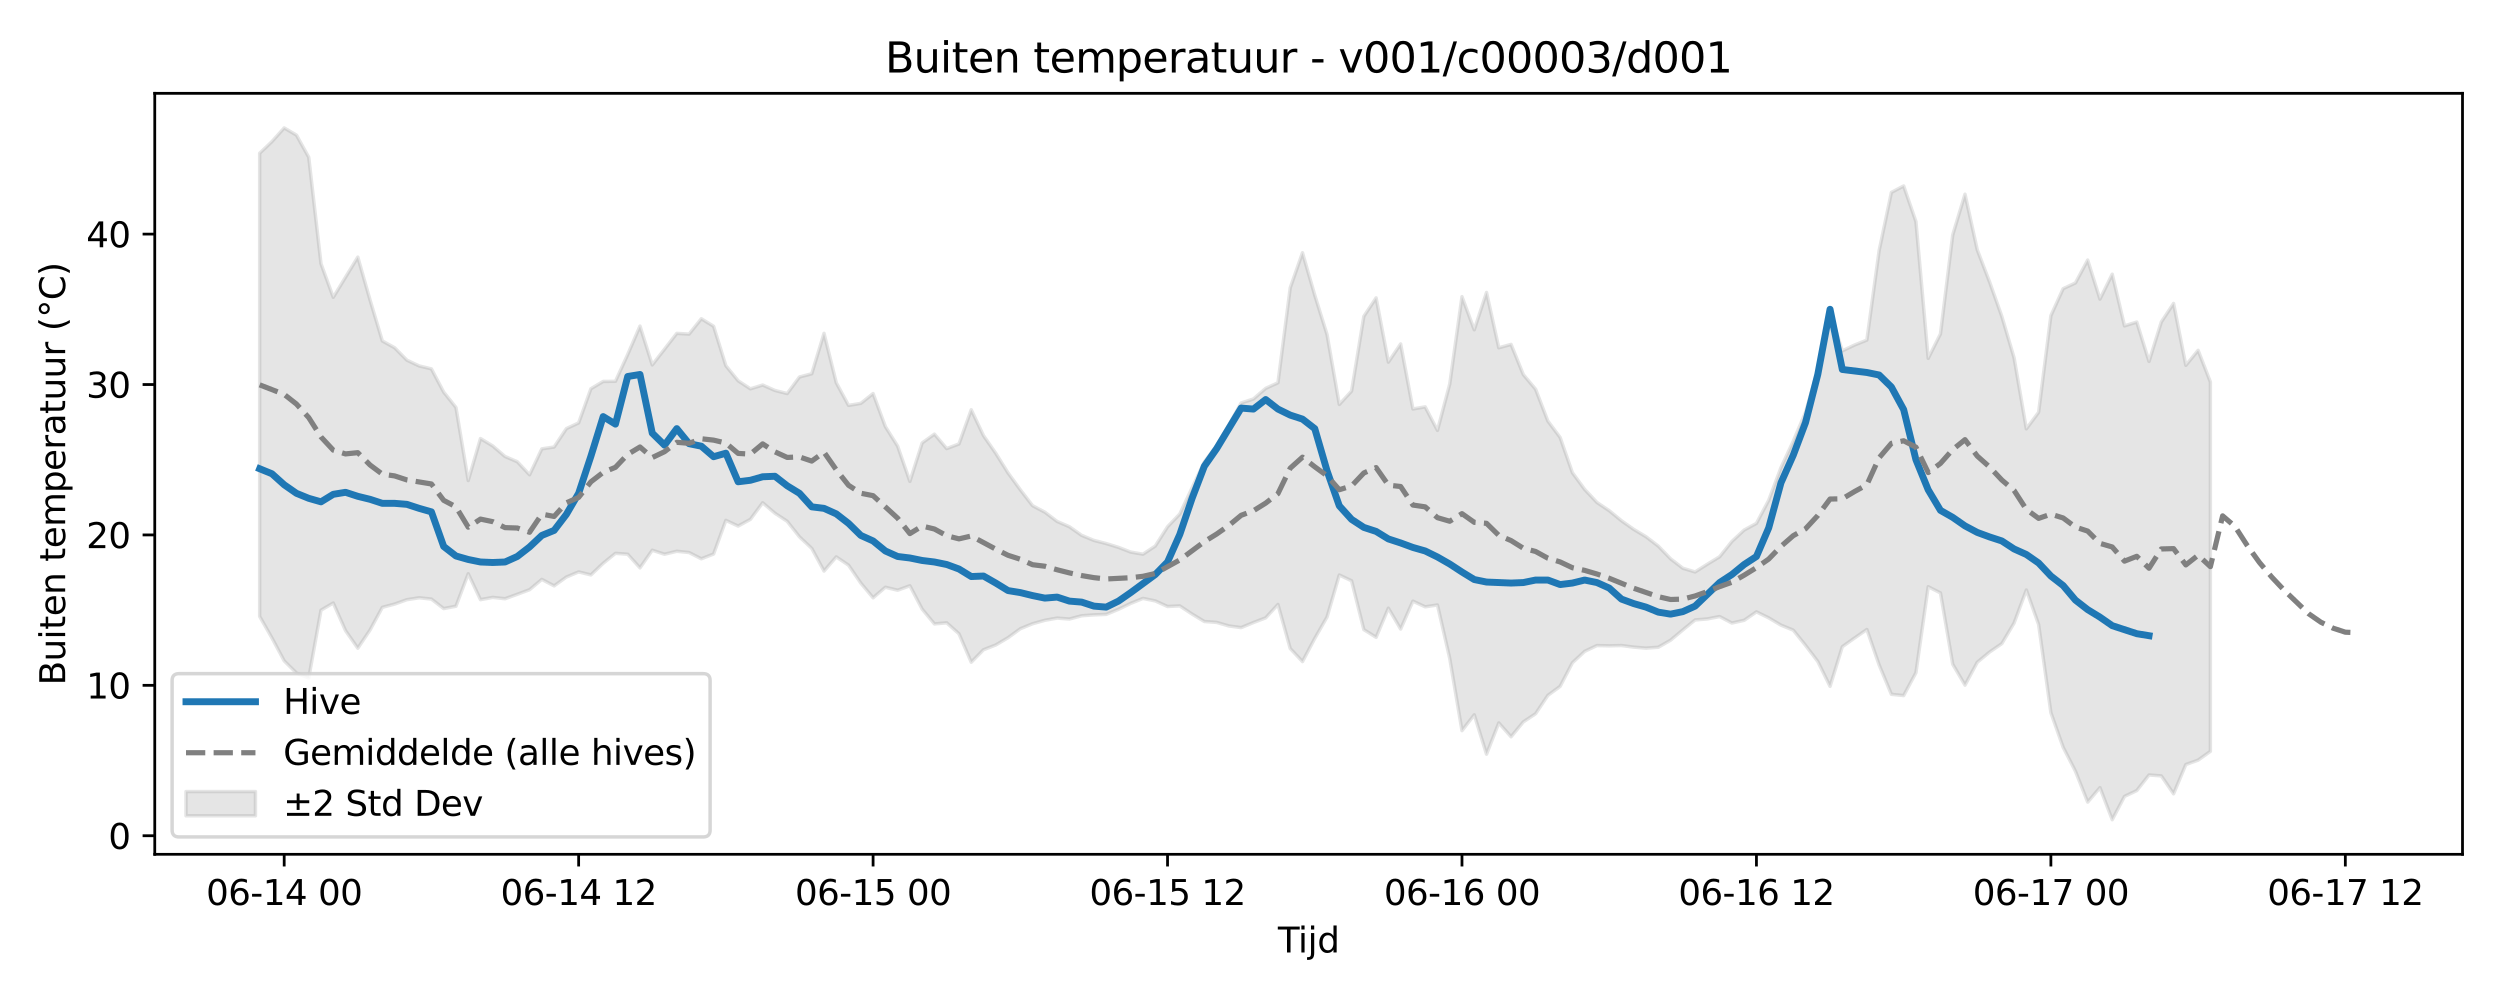 <?xml version="1.0" encoding="utf-8" standalone="no"?>
<!DOCTYPE svg PUBLIC "-//W3C//DTD SVG 1.1//EN"
  "http://www.w3.org/Graphics/SVG/1.1/DTD/svg11.dtd">
<svg xmlns:xlink="http://www.w3.org/1999/xlink" width="720pt" height="288pt" viewBox="0 0 720 288" xmlns="http://www.w3.org/2000/svg" version="1.1">
 <defs>
  <style type="text/css">*{stroke-linejoin: round; stroke-linecap: butt}</style>
 </defs>
 <g id="figure_1">
  <g id="patch_1">
   <path d="M 0 288 
L 720 288 
L 720 0 
L 0 0 
z
" style="fill: #ffffff"/>
  </g>
  <g id="axes_1">
   <g id="patch_2">
    <path d="M 44.57 246.04 
L 709.2 246.04 
L 709.2 26.88 
L 44.57 26.88 
z
" style="fill: #ffffff"/>
   </g>
   <g id="FillBetweenPolyCollection_1">
    <defs>
     <path id="ma5aea3f79c" d="M 74.78 -243.855 
L 74.78 -110.479 
L 78.314 -104.284 
L 81.847 -97.668 
L 85.381 -94.171 
L 88.914 -92.753 
L 92.447 -112.262 
L 95.981 -114.332 
L 99.514 -106.373 
L 103.048 -101.318 
L 106.581 -106.575 
L 110.114 -113.084 
L 113.648 -114.024 
L 117.181 -115.289 
L 120.714 -115.843 
L 124.248 -115.467 
L 127.781 -112.731 
L 131.315 -113.401 
L 134.848 -122.764 
L 138.381 -115.294 
L 141.915 -115.949 
L 145.448 -115.563 
L 148.982 -116.841 
L 152.515 -118.166 
L 156.048 -121.136 
L 159.582 -119.266 
L 163.115 -121.809 
L 166.649 -123.293 
L 170.182 -122.424 
L 173.715 -125.772 
L 177.249 -128.641 
L 180.782 -128.38 
L 184.315 -124.453 
L 187.849 -129.537 
L 191.382 -128.378 
L 194.916 -129.234 
L 198.449 -128.87 
L 201.982 -127.069 
L 205.516 -128.446 
L 209.049 -138.137 
L 212.583 -136.494 
L 216.116 -138.424 
L 219.649 -143.205 
L 223.183 -140.19 
L 226.716 -137.861 
L 230.249 -133.381 
L 233.783 -130.063 
L 237.316 -123.535 
L 240.85 -127.615 
L 244.383 -125.227 
L 247.916 -120.064 
L 251.45 -115.834 
L 254.983 -118.869 
L 258.517 -118.017 
L 262.05 -119.298 
L 265.583 -112.565 
L 269.117 -108.314 
L 272.65 -108.625 
L 276.183 -105.475 
L 279.717 -97.278 
L 283.25 -100.872 
L 286.784 -102.245 
L 290.317 -104.338 
L 293.85 -106.925 
L 297.384 -108.363 
L 300.917 -109.353 
L 304.451 -109.988 
L 307.984 -109.716 
L 311.517 -110.658 
L 315.051 -110.915 
L 318.584 -111.055 
L 322.118 -112.519 
L 325.651 -114.23 
L 329.184 -115.66 
L 332.718 -114.933 
L 336.251 -113.325 
L 339.784 -113.499 
L 343.318 -111.147 
L 346.851 -109.004 
L 350.385 -108.751 
L 353.918 -107.723 
L 357.451 -107.244 
L 360.985 -108.712 
L 364.518 -110.053 
L 368.052 -113.916 
L 371.585 -101.227 
L 375.118 -97.461 
L 378.652 -104.136 
L 382.185 -110.288 
L 385.718 -122.402 
L 389.252 -120.735 
L 392.785 -106.669 
L 396.319 -104.45 
L 399.852 -112.848 
L 403.385 -106.832 
L 406.919 -114.872 
L 410.452 -113.23 
L 413.986 -113.77 
L 417.519 -98.399 
L 421.052 -77.578 
L 424.586 -82.127 
L 428.119 -70.795 
L 431.652 -79.799 
L 435.186 -75.808 
L 438.719 -80.097 
L 442.253 -82.445 
L 445.786 -87.738 
L 449.319 -90.325 
L 452.853 -97.126 
L 456.386 -100.41 
L 459.92 -102.082 
L 463.453 -101.996 
L 466.986 -102.088 
L 470.52 -101.626 
L 474.053 -101.332 
L 477.587 -101.591 
L 481.12 -103.614 
L 484.653 -106.571 
L 488.187 -109.459 
L 491.72 -109.741 
L 495.253 -110.433 
L 498.787 -108.566 
L 502.32 -109.348 
L 505.854 -111.782 
L 509.387 -110.054 
L 512.92 -107.957 
L 516.454 -106.522 
L 519.987 -102.141 
L 523.521 -97.503 
L 527.054 -90.328 
L 530.587 -101.747 
L 534.121 -104.247 
L 537.654 -106.709 
L 541.187 -96.515 
L 544.721 -88.039 
L 548.254 -87.67 
L 551.788 -94.253 
L 555.321 -119.032 
L 558.854 -117.237 
L 562.388 -96.701 
L 565.921 -90.679 
L 569.455 -97.267 
L 572.988 -100.203 
L 576.521 -102.63 
L 580.055 -108.555 
L 583.588 -118.081 
L 587.121 -108.152 
L 590.655 -82.758 
L 594.188 -72.786 
L 597.722 -65.9 
L 601.255 -56.998 
L 604.788 -61.162 
L 608.322 -51.922 
L 611.855 -58.633 
L 615.389 -60.313 
L 618.922 -64.809 
L 622.455 -64.539 
L 625.989 -59.381 
L 629.522 -67.821 
L 633.056 -69.079 
L 636.589 -71.614 
L 636.589 -178.004 
L 636.589 -178.004 
L 633.056 -187.109 
L 629.522 -182.783 
L 625.989 -200.609 
L 622.455 -195.259 
L 618.922 -183.894 
L 615.389 -195.249 
L 611.855 -194.151 
L 608.322 -209.031 
L 604.788 -201.853 
L 601.255 -213.1 
L 597.722 -206.508 
L 594.188 -204.869 
L 590.655 -197.086 
L 587.121 -169.262 
L 583.588 -164.49 
L 580.055 -184.949 
L 576.521 -196.897 
L 572.988 -206.832 
L 569.455 -216.039 
L 565.921 -232.074 
L 562.388 -220.358 
L 558.854 -191.84 
L 555.321 -184.785 
L 551.788 -224.189 
L 548.254 -234.444 
L 544.721 -232.589 
L 541.187 -215.801 
L 537.654 -190.053 
L 534.121 -188.638 
L 530.587 -186.95 
L 527.054 -198.225 
L 523.521 -181.56 
L 519.987 -169.27 
L 516.454 -160.928 
L 512.92 -153.326 
L 509.387 -143.927 
L 505.854 -137.269 
L 502.32 -135.351 
L 498.787 -132.069 
L 495.253 -127.665 
L 491.72 -125.509 
L 488.187 -123.275 
L 484.653 -124.348 
L 481.12 -127.078 
L 477.587 -130.731 
L 474.053 -133.424 
L 470.52 -135.543 
L 466.986 -138.031 
L 463.453 -140.928 
L 459.92 -143.297 
L 456.386 -147.052 
L 452.853 -151.862 
L 449.319 -162.006 
L 445.786 -166.738 
L 442.253 -175.909 
L 438.719 -180.113 
L 435.186 -188.816 
L 431.652 -187.838 
L 428.119 -203.772 
L 424.586 -193.018 
L 421.052 -202.558 
L 417.519 -177.365 
L 413.986 -164.056 
L 410.452 -170.826 
L 406.919 -170.215 
L 403.385 -188.941 
L 399.852 -183.708 
L 396.319 -202.214 
L 392.785 -196.901 
L 389.252 -175.367 
L 385.718 -171.514 
L 382.185 -191.673 
L 378.652 -202.981 
L 375.118 -215.205 
L 371.585 -205.107 
L 368.052 -177.772 
L 364.518 -176.148 
L 360.985 -173.095 
L 357.451 -171.943 
L 353.918 -165.627 
L 350.385 -159.628 
L 346.851 -155.001 
L 343.318 -147.516 
L 339.784 -139.987 
L 336.251 -136.282 
L 332.718 -130.735 
L 329.184 -128.399 
L 325.651 -129.003 
L 322.118 -130.364 
L 318.584 -131.457 
L 315.051 -132.36 
L 311.517 -133.813 
L 307.984 -136.302 
L 304.451 -137.825 
L 300.917 -140.502 
L 297.384 -142.358 
L 293.85 -146.953 
L 290.317 -151.808 
L 286.784 -157.45 
L 283.25 -162.535 
L 279.717 -169.987 
L 276.183 -160.14 
L 272.65 -158.805 
L 269.117 -162.974 
L 265.583 -160.435 
L 262.05 -149.356 
L 258.517 -159.52 
L 254.983 -165.146 
L 251.45 -174.658 
L 247.916 -171.83 
L 244.383 -171.246 
L 240.85 -177.769 
L 237.316 -191.998 
L 233.783 -180.355 
L 230.249 -179.429 
L 226.716 -174.661 
L 223.183 -175.549 
L 219.649 -177.114 
L 216.116 -176.016 
L 212.583 -178.338 
L 209.049 -182.677 
L 205.516 -194.039 
L 201.982 -196.2 
L 198.449 -191.779 
L 194.916 -191.993 
L 191.382 -187.445 
L 187.849 -182.903 
L 184.315 -194.089 
L 180.782 -185.916 
L 177.249 -178.188 
L 173.715 -178.148 
L 170.182 -176.047 
L 166.649 -166.208 
L 163.115 -164.557 
L 159.582 -159.261 
L 156.048 -158.732 
L 152.515 -151.258 
L 148.982 -155.024 
L 145.448 -156.529 
L 141.915 -159.567 
L 138.381 -161.707 
L 134.848 -149.596 
L 131.315 -170.654 
L 127.781 -175.079 
L 124.248 -181.769 
L 120.714 -182.611 
L 117.181 -184.279 
L 113.648 -187.854 
L 110.114 -189.805 
L 106.581 -201.574 
L 103.048 -213.951 
L 99.514 -208.17 
L 95.981 -202.381 
L 92.447 -212.056 
L 88.914 -242.707 
L 85.381 -249.086 
L 81.847 -251.158 
L 78.314 -247.224 
L 74.78 -243.855 
z
" style="stroke: #808080; stroke-opacity: 0.2"/>
    </defs>
    <g clip-path="url(#p4e794144b4)">
     <use xlink:href="#ma5aea3f79c" x="0" y="288" style="fill: #808080; fill-opacity: 0.2; stroke: #808080; stroke-opacity: 0.2"/>
    </g>
   </g>
   <g id="matplotlib.axis_1">
    <g id="xtick_1">
     <g id="line2d_1">
      <defs>
       <path id="me095a6f176" d="M 0 0 
L 0 3.5 
" style="stroke: #000000; stroke-width: 0.8"/>
      </defs>
      <g>
       <use xlink:href="#me095a6f176" x="81.847" y="246.04" style="stroke: #000000; stroke-width: 0.8"/>
      </g>
     </g>
     <g id="text_1">
      <!-- 06-14 00 -->
      <g transform="translate(59.367 260.638) scale(0.1 -0.1)">
       <defs>
        <path id="DejaVuSans-30" d="M 2034 4250 
Q 1547 4250 1301 3770 
Q 1056 3291 1056 2328 
Q 1056 1369 1301 889 
Q 1547 409 2034 409 
Q 2525 409 2770 889 
Q 3016 1369 3016 2328 
Q 3016 3291 2770 3770 
Q 2525 4250 2034 4250 
z
M 2034 4750 
Q 2819 4750 3233 4129 
Q 3647 3509 3647 2328 
Q 3647 1150 3233 529 
Q 2819 -91 2034 -91 
Q 1250 -91 836 529 
Q 422 1150 422 2328 
Q 422 3509 836 4129 
Q 1250 4750 2034 4750 
z
" transform="scale(0.016)"/>
        <path id="DejaVuSans-36" d="M 2113 2584 
Q 1688 2584 1439 2293 
Q 1191 2003 1191 1497 
Q 1191 994 1439 701 
Q 1688 409 2113 409 
Q 2538 409 2786 701 
Q 3034 994 3034 1497 
Q 3034 2003 2786 2293 
Q 2538 2584 2113 2584 
z
M 3366 4563 
L 3366 3988 
Q 3128 4100 2886 4159 
Q 2644 4219 2406 4219 
Q 1781 4219 1451 3797 
Q 1122 3375 1075 2522 
Q 1259 2794 1537 2939 
Q 1816 3084 2150 3084 
Q 2853 3084 3261 2657 
Q 3669 2231 3669 1497 
Q 3669 778 3244 343 
Q 2819 -91 2113 -91 
Q 1303 -91 875 529 
Q 447 1150 447 2328 
Q 447 3434 972 4092 
Q 1497 4750 2381 4750 
Q 2619 4750 2861 4703 
Q 3103 4656 3366 4563 
z
" transform="scale(0.016)"/>
        <path id="DejaVuSans-2d" d="M 313 2009 
L 1997 2009 
L 1997 1497 
L 313 1497 
L 313 2009 
z
" transform="scale(0.016)"/>
        <path id="DejaVuSans-31" d="M 794 531 
L 1825 531 
L 1825 4091 
L 703 3866 
L 703 4441 
L 1819 4666 
L 2450 4666 
L 2450 531 
L 3481 531 
L 3481 0 
L 794 0 
L 794 531 
z
" transform="scale(0.016)"/>
        <path id="DejaVuSans-34" d="M 2419 4116 
L 825 1625 
L 2419 1625 
L 2419 4116 
z
M 2253 4666 
L 3047 4666 
L 3047 1625 
L 3713 1625 
L 3713 1100 
L 3047 1100 
L 3047 0 
L 2419 0 
L 2419 1100 
L 313 1100 
L 313 1709 
L 2253 4666 
z
" transform="scale(0.016)"/>
        <path id="DejaVuSans-20" transform="scale(0.016)"/>
       </defs>
       <use xlink:href="#DejaVuSans-30"/>
       <use xlink:href="#DejaVuSans-36" transform="translate(63.623 0)"/>
       <use xlink:href="#DejaVuSans-2d" transform="translate(127.246 0)"/>
       <use xlink:href="#DejaVuSans-31" transform="translate(163.33 0)"/>
       <use xlink:href="#DejaVuSans-34" transform="translate(226.953 0)"/>
       <use xlink:href="#DejaVuSans-20" transform="translate(290.576 0)"/>
       <use xlink:href="#DejaVuSans-30" transform="translate(322.363 0)"/>
       <use xlink:href="#DejaVuSans-30" transform="translate(385.986 0)"/>
      </g>
     </g>
    </g>
    <g id="xtick_2">
     <g id="line2d_2">
      <g>
       <use xlink:href="#me095a6f176" x="166.649" y="246.04" style="stroke: #000000; stroke-width: 0.8"/>
      </g>
     </g>
     <g id="text_2">
      <!-- 06-14 12 -->
      <g transform="translate(144.168 260.638) scale(0.1 -0.1)">
       <defs>
        <path id="DejaVuSans-32" d="M 1228 531 
L 3431 531 
L 3431 0 
L 469 0 
L 469 531 
Q 828 903 1448 1529 
Q 2069 2156 2228 2338 
Q 2531 2678 2651 2914 
Q 2772 3150 2772 3378 
Q 2772 3750 2511 3984 
Q 2250 4219 1831 4219 
Q 1534 4219 1204 4116 
Q 875 4013 500 3803 
L 500 4441 
Q 881 4594 1212 4672 
Q 1544 4750 1819 4750 
Q 2544 4750 2975 4387 
Q 3406 4025 3406 3419 
Q 3406 3131 3298 2873 
Q 3191 2616 2906 2266 
Q 2828 2175 2409 1742 
Q 1991 1309 1228 531 
z
" transform="scale(0.016)"/>
       </defs>
       <use xlink:href="#DejaVuSans-30"/>
       <use xlink:href="#DejaVuSans-36" transform="translate(63.623 0)"/>
       <use xlink:href="#DejaVuSans-2d" transform="translate(127.246 0)"/>
       <use xlink:href="#DejaVuSans-31" transform="translate(163.33 0)"/>
       <use xlink:href="#DejaVuSans-34" transform="translate(226.953 0)"/>
       <use xlink:href="#DejaVuSans-20" transform="translate(290.576 0)"/>
       <use xlink:href="#DejaVuSans-31" transform="translate(322.363 0)"/>
       <use xlink:href="#DejaVuSans-32" transform="translate(385.986 0)"/>
      </g>
     </g>
    </g>
    <g id="xtick_3">
     <g id="line2d_3">
      <g>
       <use xlink:href="#me095a6f176" x="251.45" y="246.04" style="stroke: #000000; stroke-width: 0.8"/>
      </g>
     </g>
     <g id="text_3">
      <!-- 06-15 00 -->
      <g transform="translate(228.969 260.638) scale(0.1 -0.1)">
       <defs>
        <path id="DejaVuSans-35" d="M 691 4666 
L 3169 4666 
L 3169 4134 
L 1269 4134 
L 1269 2991 
Q 1406 3038 1543 3061 
Q 1681 3084 1819 3084 
Q 2600 3084 3056 2656 
Q 3513 2228 3513 1497 
Q 3513 744 3044 326 
Q 2575 -91 1722 -91 
Q 1428 -91 1123 -41 
Q 819 9 494 109 
L 494 744 
Q 775 591 1075 516 
Q 1375 441 1709 441 
Q 2250 441 2565 725 
Q 2881 1009 2881 1497 
Q 2881 1984 2565 2268 
Q 2250 2553 1709 2553 
Q 1456 2553 1204 2497 
Q 953 2441 691 2322 
L 691 4666 
z
" transform="scale(0.016)"/>
       </defs>
       <use xlink:href="#DejaVuSans-30"/>
       <use xlink:href="#DejaVuSans-36" transform="translate(63.623 0)"/>
       <use xlink:href="#DejaVuSans-2d" transform="translate(127.246 0)"/>
       <use xlink:href="#DejaVuSans-31" transform="translate(163.33 0)"/>
       <use xlink:href="#DejaVuSans-35" transform="translate(226.953 0)"/>
       <use xlink:href="#DejaVuSans-20" transform="translate(290.576 0)"/>
       <use xlink:href="#DejaVuSans-30" transform="translate(322.363 0)"/>
       <use xlink:href="#DejaVuSans-30" transform="translate(385.986 0)"/>
      </g>
     </g>
    </g>
    <g id="xtick_4">
     <g id="line2d_4">
      <g>
       <use xlink:href="#me095a6f176" x="336.251" y="246.04" style="stroke: #000000; stroke-width: 0.8"/>
      </g>
     </g>
     <g id="text_4">
      <!-- 06-15 12 -->
      <g transform="translate(313.771 260.638) scale(0.1 -0.1)">
       <use xlink:href="#DejaVuSans-30"/>
       <use xlink:href="#DejaVuSans-36" transform="translate(63.623 0)"/>
       <use xlink:href="#DejaVuSans-2d" transform="translate(127.246 0)"/>
       <use xlink:href="#DejaVuSans-31" transform="translate(163.33 0)"/>
       <use xlink:href="#DejaVuSans-35" transform="translate(226.953 0)"/>
       <use xlink:href="#DejaVuSans-20" transform="translate(290.576 0)"/>
       <use xlink:href="#DejaVuSans-31" transform="translate(322.363 0)"/>
       <use xlink:href="#DejaVuSans-32" transform="translate(385.986 0)"/>
      </g>
     </g>
    </g>
    <g id="xtick_5">
     <g id="line2d_5">
      <g>
       <use xlink:href="#me095a6f176" x="421.052" y="246.04" style="stroke: #000000; stroke-width: 0.8"/>
      </g>
     </g>
     <g id="text_5">
      <!-- 06-16 00 -->
      <g transform="translate(398.572 260.638) scale(0.1 -0.1)">
       <use xlink:href="#DejaVuSans-30"/>
       <use xlink:href="#DejaVuSans-36" transform="translate(63.623 0)"/>
       <use xlink:href="#DejaVuSans-2d" transform="translate(127.246 0)"/>
       <use xlink:href="#DejaVuSans-31" transform="translate(163.33 0)"/>
       <use xlink:href="#DejaVuSans-36" transform="translate(226.953 0)"/>
       <use xlink:href="#DejaVuSans-20" transform="translate(290.576 0)"/>
       <use xlink:href="#DejaVuSans-30" transform="translate(322.363 0)"/>
       <use xlink:href="#DejaVuSans-30" transform="translate(385.986 0)"/>
      </g>
     </g>
    </g>
    <g id="xtick_6">
     <g id="line2d_6">
      <g>
       <use xlink:href="#me095a6f176" x="505.854" y="246.04" style="stroke: #000000; stroke-width: 0.8"/>
      </g>
     </g>
     <g id="text_6">
      <!-- 06-16 12 -->
      <g transform="translate(483.373 260.638) scale(0.1 -0.1)">
       <use xlink:href="#DejaVuSans-30"/>
       <use xlink:href="#DejaVuSans-36" transform="translate(63.623 0)"/>
       <use xlink:href="#DejaVuSans-2d" transform="translate(127.246 0)"/>
       <use xlink:href="#DejaVuSans-31" transform="translate(163.33 0)"/>
       <use xlink:href="#DejaVuSans-36" transform="translate(226.953 0)"/>
       <use xlink:href="#DejaVuSans-20" transform="translate(290.576 0)"/>
       <use xlink:href="#DejaVuSans-31" transform="translate(322.363 0)"/>
       <use xlink:href="#DejaVuSans-32" transform="translate(385.986 0)"/>
      </g>
     </g>
    </g>
    <g id="xtick_7">
     <g id="line2d_7">
      <g>
       <use xlink:href="#me095a6f176" x="590.655" y="246.04" style="stroke: #000000; stroke-width: 0.8"/>
      </g>
     </g>
     <g id="text_7">
      <!-- 06-17 00 -->
      <g transform="translate(568.174 260.638) scale(0.1 -0.1)">
       <defs>
        <path id="DejaVuSans-37" d="M 525 4666 
L 3525 4666 
L 3525 4397 
L 1831 0 
L 1172 0 
L 2766 4134 
L 525 4134 
L 525 4666 
z
" transform="scale(0.016)"/>
       </defs>
       <use xlink:href="#DejaVuSans-30"/>
       <use xlink:href="#DejaVuSans-36" transform="translate(63.623 0)"/>
       <use xlink:href="#DejaVuSans-2d" transform="translate(127.246 0)"/>
       <use xlink:href="#DejaVuSans-31" transform="translate(163.33 0)"/>
       <use xlink:href="#DejaVuSans-37" transform="translate(226.953 0)"/>
       <use xlink:href="#DejaVuSans-20" transform="translate(290.576 0)"/>
       <use xlink:href="#DejaVuSans-30" transform="translate(322.363 0)"/>
       <use xlink:href="#DejaVuSans-30" transform="translate(385.986 0)"/>
      </g>
     </g>
    </g>
    <g id="xtick_8">
     <g id="line2d_8">
      <g>
       <use xlink:href="#me095a6f176" x="675.456" y="246.04" style="stroke: #000000; stroke-width: 0.8"/>
      </g>
     </g>
     <g id="text_8">
      <!-- 06-17 12 -->
      <g transform="translate(652.976 260.638) scale(0.1 -0.1)">
       <use xlink:href="#DejaVuSans-30"/>
       <use xlink:href="#DejaVuSans-36" transform="translate(63.623 0)"/>
       <use xlink:href="#DejaVuSans-2d" transform="translate(127.246 0)"/>
       <use xlink:href="#DejaVuSans-31" transform="translate(163.33 0)"/>
       <use xlink:href="#DejaVuSans-37" transform="translate(226.953 0)"/>
       <use xlink:href="#DejaVuSans-20" transform="translate(290.576 0)"/>
       <use xlink:href="#DejaVuSans-31" transform="translate(322.363 0)"/>
       <use xlink:href="#DejaVuSans-32" transform="translate(385.986 0)"/>
      </g>
     </g>
    </g>
    <g id="text_9">
     <!-- Tijd -->
     <g transform="translate(368.035 274.317) scale(0.1 -0.1)">
      <defs>
       <path id="DejaVuSans-54" d="M -19 4666 
L 3928 4666 
L 3928 4134 
L 2272 4134 
L 2272 0 
L 1638 0 
L 1638 4134 
L -19 4134 
L -19 4666 
z
" transform="scale(0.016)"/>
       <path id="DejaVuSans-69" d="M 603 3500 
L 1178 3500 
L 1178 0 
L 603 0 
L 603 3500 
z
M 603 4863 
L 1178 4863 
L 1178 4134 
L 603 4134 
L 603 4863 
z
" transform="scale(0.016)"/>
       <path id="DejaVuSans-6a" d="M 603 3500 
L 1178 3500 
L 1178 -63 
Q 1178 -731 923 -1031 
Q 669 -1331 103 -1331 
L -116 -1331 
L -116 -844 
L 38 -844 
Q 366 -844 484 -692 
Q 603 -541 603 -63 
L 603 3500 
z
M 603 4863 
L 1178 4863 
L 1178 4134 
L 603 4134 
L 603 4863 
z
" transform="scale(0.016)"/>
       <path id="DejaVuSans-64" d="M 2906 2969 
L 2906 4863 
L 3481 4863 
L 3481 0 
L 2906 0 
L 2906 525 
Q 2725 213 2448 61 
Q 2172 -91 1784 -91 
Q 1150 -91 751 415 
Q 353 922 353 1747 
Q 353 2572 751 3078 
Q 1150 3584 1784 3584 
Q 2172 3584 2448 3432 
Q 2725 3281 2906 2969 
z
M 947 1747 
Q 947 1113 1208 752 
Q 1469 391 1925 391 
Q 2381 391 2643 752 
Q 2906 1113 2906 1747 
Q 2906 2381 2643 2742 
Q 2381 3103 1925 3103 
Q 1469 3103 1208 2742 
Q 947 2381 947 1747 
z
" transform="scale(0.016)"/>
      </defs>
      <use xlink:href="#DejaVuSans-54"/>
      <use xlink:href="#DejaVuSans-69" transform="translate(57.959 0)"/>
      <use xlink:href="#DejaVuSans-6a" transform="translate(85.742 0)"/>
      <use xlink:href="#DejaVuSans-64" transform="translate(113.525 0)"/>
     </g>
    </g>
   </g>
   <g id="matplotlib.axis_2">
    <g id="ytick_1">
     <g id="line2d_9">
      <defs>
       <path id="m648e4d9fdb" d="M 0 0 
L -3.5 0 
" style="stroke: #000000; stroke-width: 0.8"/>
      </defs>
      <g>
       <use xlink:href="#m648e4d9fdb" x="44.57" y="240.694" style="stroke: #000000; stroke-width: 0.8"/>
      </g>
     </g>
     <g id="text_10">
      <!-- 0 -->
      <g transform="translate(31.207 244.494) scale(0.1 -0.1)">
       <use xlink:href="#DejaVuSans-30"/>
      </g>
     </g>
    </g>
    <g id="ytick_2">
     <g id="line2d_10">
      <g>
       <use xlink:href="#m648e4d9fdb" x="44.57" y="197.376" style="stroke: #000000; stroke-width: 0.8"/>
      </g>
     </g>
     <g id="text_11">
      <!-- 10 -->
      <g transform="translate(24.845 201.175) scale(0.1 -0.1)">
       <use xlink:href="#DejaVuSans-31"/>
       <use xlink:href="#DejaVuSans-30" transform="translate(63.623 0)"/>
      </g>
     </g>
    </g>
    <g id="ytick_3">
     <g id="line2d_11">
      <g>
       <use xlink:href="#m648e4d9fdb" x="44.57" y="154.058" style="stroke: #000000; stroke-width: 0.8"/>
      </g>
     </g>
     <g id="text_12">
      <!-- 20 -->
      <g transform="translate(24.845 157.857) scale(0.1 -0.1)">
       <use xlink:href="#DejaVuSans-32"/>
       <use xlink:href="#DejaVuSans-30" transform="translate(63.623 0)"/>
      </g>
     </g>
    </g>
    <g id="ytick_4">
     <g id="line2d_12">
      <g>
       <use xlink:href="#m648e4d9fdb" x="44.57" y="110.74" style="stroke: #000000; stroke-width: 0.8"/>
      </g>
     </g>
     <g id="text_13">
      <!-- 30 -->
      <g transform="translate(24.845 114.539) scale(0.1 -0.1)">
       <defs>
        <path id="DejaVuSans-33" d="M 2597 2516 
Q 3050 2419 3304 2112 
Q 3559 1806 3559 1356 
Q 3559 666 3084 287 
Q 2609 -91 1734 -91 
Q 1441 -91 1130 -33 
Q 819 25 488 141 
L 488 750 
Q 750 597 1062 519 
Q 1375 441 1716 441 
Q 2309 441 2620 675 
Q 2931 909 2931 1356 
Q 2931 1769 2642 2001 
Q 2353 2234 1838 2234 
L 1294 2234 
L 1294 2753 
L 1863 2753 
Q 2328 2753 2575 2939 
Q 2822 3125 2822 3475 
Q 2822 3834 2567 4026 
Q 2313 4219 1838 4219 
Q 1578 4219 1281 4162 
Q 984 4106 628 3988 
L 628 4550 
Q 988 4650 1302 4700 
Q 1616 4750 1894 4750 
Q 2613 4750 3031 4423 
Q 3450 4097 3450 3541 
Q 3450 3153 3228 2886 
Q 3006 2619 2597 2516 
z
" transform="scale(0.016)"/>
       </defs>
       <use xlink:href="#DejaVuSans-33"/>
       <use xlink:href="#DejaVuSans-30" transform="translate(63.623 0)"/>
      </g>
     </g>
    </g>
    <g id="ytick_5">
     <g id="line2d_13">
      <g>
       <use xlink:href="#m648e4d9fdb" x="44.57" y="67.422" style="stroke: #000000; stroke-width: 0.8"/>
      </g>
     </g>
     <g id="text_14">
      <!-- 40 -->
      <g transform="translate(24.845 71.221) scale(0.1 -0.1)">
       <use xlink:href="#DejaVuSans-34"/>
       <use xlink:href="#DejaVuSans-30" transform="translate(63.623 0)"/>
      </g>
     </g>
    </g>
    <g id="text_15">
     <!-- Buiten temperatuur (°C) -->
     <g transform="translate(18.765 197.355) rotate(-90) scale(0.1 -0.1)">
      <defs>
       <path id="DejaVuSans-42" d="M 1259 2228 
L 1259 519 
L 2272 519 
Q 2781 519 3026 730 
Q 3272 941 3272 1375 
Q 3272 1813 3026 2020 
Q 2781 2228 2272 2228 
L 1259 2228 
z
M 1259 4147 
L 1259 2741 
L 2194 2741 
Q 2656 2741 2882 2914 
Q 3109 3088 3109 3444 
Q 3109 3797 2882 3972 
Q 2656 4147 2194 4147 
L 1259 4147 
z
M 628 4666 
L 2241 4666 
Q 2963 4666 3353 4366 
Q 3744 4066 3744 3513 
Q 3744 3084 3544 2831 
Q 3344 2578 2956 2516 
Q 3422 2416 3680 2098 
Q 3938 1781 3938 1306 
Q 3938 681 3513 340 
Q 3088 0 2303 0 
L 628 0 
L 628 4666 
z
" transform="scale(0.016)"/>
       <path id="DejaVuSans-75" d="M 544 1381 
L 544 3500 
L 1119 3500 
L 1119 1403 
Q 1119 906 1312 657 
Q 1506 409 1894 409 
Q 2359 409 2629 706 
Q 2900 1003 2900 1516 
L 2900 3500 
L 3475 3500 
L 3475 0 
L 2900 0 
L 2900 538 
Q 2691 219 2414 64 
Q 2138 -91 1772 -91 
Q 1169 -91 856 284 
Q 544 659 544 1381 
z
M 1991 3584 
L 1991 3584 
z
" transform="scale(0.016)"/>
       <path id="DejaVuSans-74" d="M 1172 4494 
L 1172 3500 
L 2356 3500 
L 2356 3053 
L 1172 3053 
L 1172 1153 
Q 1172 725 1289 603 
Q 1406 481 1766 481 
L 2356 481 
L 2356 0 
L 1766 0 
Q 1100 0 847 248 
Q 594 497 594 1153 
L 594 3053 
L 172 3053 
L 172 3500 
L 594 3500 
L 594 4494 
L 1172 4494 
z
" transform="scale(0.016)"/>
       <path id="DejaVuSans-65" d="M 3597 1894 
L 3597 1613 
L 953 1613 
Q 991 1019 1311 708 
Q 1631 397 2203 397 
Q 2534 397 2845 478 
Q 3156 559 3463 722 
L 3463 178 
Q 3153 47 2828 -22 
Q 2503 -91 2169 -91 
Q 1331 -91 842 396 
Q 353 884 353 1716 
Q 353 2575 817 3079 
Q 1281 3584 2069 3584 
Q 2775 3584 3186 3129 
Q 3597 2675 3597 1894 
z
M 3022 2063 
Q 3016 2534 2758 2815 
Q 2500 3097 2075 3097 
Q 1594 3097 1305 2825 
Q 1016 2553 972 2059 
L 3022 2063 
z
" transform="scale(0.016)"/>
       <path id="DejaVuSans-6e" d="M 3513 2113 
L 3513 0 
L 2938 0 
L 2938 2094 
Q 2938 2591 2744 2837 
Q 2550 3084 2163 3084 
Q 1697 3084 1428 2787 
Q 1159 2491 1159 1978 
L 1159 0 
L 581 0 
L 581 3500 
L 1159 3500 
L 1159 2956 
Q 1366 3272 1645 3428 
Q 1925 3584 2291 3584 
Q 2894 3584 3203 3211 
Q 3513 2838 3513 2113 
z
" transform="scale(0.016)"/>
       <path id="DejaVuSans-6d" d="M 3328 2828 
Q 3544 3216 3844 3400 
Q 4144 3584 4550 3584 
Q 5097 3584 5394 3201 
Q 5691 2819 5691 2113 
L 5691 0 
L 5113 0 
L 5113 2094 
Q 5113 2597 4934 2840 
Q 4756 3084 4391 3084 
Q 3944 3084 3684 2787 
Q 3425 2491 3425 1978 
L 3425 0 
L 2847 0 
L 2847 2094 
Q 2847 2600 2669 2842 
Q 2491 3084 2119 3084 
Q 1678 3084 1418 2786 
Q 1159 2488 1159 1978 
L 1159 0 
L 581 0 
L 581 3500 
L 1159 3500 
L 1159 2956 
Q 1356 3278 1631 3431 
Q 1906 3584 2284 3584 
Q 2666 3584 2933 3390 
Q 3200 3197 3328 2828 
z
" transform="scale(0.016)"/>
       <path id="DejaVuSans-70" d="M 1159 525 
L 1159 -1331 
L 581 -1331 
L 581 3500 
L 1159 3500 
L 1159 2969 
Q 1341 3281 1617 3432 
Q 1894 3584 2278 3584 
Q 2916 3584 3314 3078 
Q 3713 2572 3713 1747 
Q 3713 922 3314 415 
Q 2916 -91 2278 -91 
Q 1894 -91 1617 61 
Q 1341 213 1159 525 
z
M 3116 1747 
Q 3116 2381 2855 2742 
Q 2594 3103 2138 3103 
Q 1681 3103 1420 2742 
Q 1159 2381 1159 1747 
Q 1159 1113 1420 752 
Q 1681 391 2138 391 
Q 2594 391 2855 752 
Q 3116 1113 3116 1747 
z
" transform="scale(0.016)"/>
       <path id="DejaVuSans-72" d="M 2631 2963 
Q 2534 3019 2420 3045 
Q 2306 3072 2169 3072 
Q 1681 3072 1420 2755 
Q 1159 2438 1159 1844 
L 1159 0 
L 581 0 
L 581 3500 
L 1159 3500 
L 1159 2956 
Q 1341 3275 1631 3429 
Q 1922 3584 2338 3584 
Q 2397 3584 2469 3576 
Q 2541 3569 2628 3553 
L 2631 2963 
z
" transform="scale(0.016)"/>
       <path id="DejaVuSans-61" d="M 2194 1759 
Q 1497 1759 1228 1600 
Q 959 1441 959 1056 
Q 959 750 1161 570 
Q 1363 391 1709 391 
Q 2188 391 2477 730 
Q 2766 1069 2766 1631 
L 2766 1759 
L 2194 1759 
z
M 3341 1997 
L 3341 0 
L 2766 0 
L 2766 531 
Q 2569 213 2275 61 
Q 1981 -91 1556 -91 
Q 1019 -91 701 211 
Q 384 513 384 1019 
Q 384 1609 779 1909 
Q 1175 2209 1959 2209 
L 2766 2209 
L 2766 2266 
Q 2766 2663 2505 2880 
Q 2244 3097 1772 3097 
Q 1472 3097 1187 3025 
Q 903 2953 641 2809 
L 641 3341 
Q 956 3463 1253 3523 
Q 1550 3584 1831 3584 
Q 2591 3584 2966 3190 
Q 3341 2797 3341 1997 
z
" transform="scale(0.016)"/>
       <path id="DejaVuSans-28" d="M 1984 4856 
Q 1566 4138 1362 3434 
Q 1159 2731 1159 2009 
Q 1159 1288 1364 580 
Q 1569 -128 1984 -844 
L 1484 -844 
Q 1016 -109 783 600 
Q 550 1309 550 2009 
Q 550 2706 781 3412 
Q 1013 4119 1484 4856 
L 1984 4856 
z
" transform="scale(0.016)"/>
       <path id="DejaVuSans-b0" d="M 1600 4347 
Q 1350 4347 1178 4173 
Q 1006 4000 1006 3750 
Q 1006 3503 1178 3333 
Q 1350 3163 1600 3163 
Q 1850 3163 2022 3333 
Q 2194 3503 2194 3750 
Q 2194 3997 2020 4172 
Q 1847 4347 1600 4347 
z
M 1600 4750 
Q 1800 4750 1984 4673 
Q 2169 4597 2303 4453 
Q 2447 4313 2519 4134 
Q 2591 3956 2591 3750 
Q 2591 3338 2302 3052 
Q 2013 2766 1594 2766 
Q 1172 2766 890 3047 
Q 609 3328 609 3750 
Q 609 4169 896 4459 
Q 1184 4750 1600 4750 
z
" transform="scale(0.016)"/>
       <path id="DejaVuSans-43" d="M 4122 4306 
L 4122 3641 
Q 3803 3938 3442 4084 
Q 3081 4231 2675 4231 
Q 1875 4231 1450 3742 
Q 1025 3253 1025 2328 
Q 1025 1406 1450 917 
Q 1875 428 2675 428 
Q 3081 428 3442 575 
Q 3803 722 4122 1019 
L 4122 359 
Q 3791 134 3420 21 
Q 3050 -91 2638 -91 
Q 1578 -91 968 557 
Q 359 1206 359 2328 
Q 359 3453 968 4101 
Q 1578 4750 2638 4750 
Q 3056 4750 3426 4639 
Q 3797 4528 4122 4306 
z
" transform="scale(0.016)"/>
       <path id="DejaVuSans-29" d="M 513 4856 
L 1013 4856 
Q 1481 4119 1714 3412 
Q 1947 2706 1947 2009 
Q 1947 1309 1714 600 
Q 1481 -109 1013 -844 
L 513 -844 
Q 928 -128 1133 580 
Q 1338 1288 1338 2009 
Q 1338 2731 1133 3434 
Q 928 4138 513 4856 
z
" transform="scale(0.016)"/>
      </defs>
      <use xlink:href="#DejaVuSans-42"/>
      <use xlink:href="#DejaVuSans-75" transform="translate(68.604 0)"/>
      <use xlink:href="#DejaVuSans-69" transform="translate(131.982 0)"/>
      <use xlink:href="#DejaVuSans-74" transform="translate(159.766 0)"/>
      <use xlink:href="#DejaVuSans-65" transform="translate(198.975 0)"/>
      <use xlink:href="#DejaVuSans-6e" transform="translate(260.498 0)"/>
      <use xlink:href="#DejaVuSans-20" transform="translate(323.877 0)"/>
      <use xlink:href="#DejaVuSans-74" transform="translate(355.664 0)"/>
      <use xlink:href="#DejaVuSans-65" transform="translate(394.873 0)"/>
      <use xlink:href="#DejaVuSans-6d" transform="translate(456.396 0)"/>
      <use xlink:href="#DejaVuSans-70" transform="translate(553.809 0)"/>
      <use xlink:href="#DejaVuSans-65" transform="translate(617.285 0)"/>
      <use xlink:href="#DejaVuSans-72" transform="translate(678.809 0)"/>
      <use xlink:href="#DejaVuSans-61" transform="translate(719.922 0)"/>
      <use xlink:href="#DejaVuSans-74" transform="translate(781.201 0)"/>
      <use xlink:href="#DejaVuSans-75" transform="translate(820.41 0)"/>
      <use xlink:href="#DejaVuSans-75" transform="translate(883.789 0)"/>
      <use xlink:href="#DejaVuSans-72" transform="translate(947.168 0)"/>
      <use xlink:href="#DejaVuSans-20" transform="translate(988.281 0)"/>
      <use xlink:href="#DejaVuSans-28" transform="translate(1020.068 0)"/>
      <use xlink:href="#DejaVuSans-b0" transform="translate(1059.082 0)"/>
      <use xlink:href="#DejaVuSans-43" transform="translate(1109.082 0)"/>
      <use xlink:href="#DejaVuSans-29" transform="translate(1178.906 0)"/>
     </g>
    </g>
   </g>
   <g id="line2d_14">
    <path d="M 74.78 134.998 
L 78.314 136.442 
L 81.847 139.619 
L 85.381 142.074 
L 88.914 143.517 
L 92.447 144.528 
L 95.981 142.362 
L 99.514 141.785 
L 103.048 142.94 
L 106.581 143.806 
L 110.114 144.961 
L 113.648 144.961 
L 117.181 145.25 
L 120.714 146.405 
L 124.248 147.416 
L 127.781 157.379 
L 131.315 160.123 
L 134.848 161.133 
L 138.381 161.855 
L 141.915 162 
L 145.448 161.855 
L 148.982 160.267 
L 152.515 157.524 
L 156.048 154.203 
L 159.582 152.759 
L 163.115 148.138 
L 166.649 142.074 
L 170.182 131.388 
L 173.715 119.981 
L 177.249 122.147 
L 180.782 108.43 
L 184.315 107.852 
L 187.849 124.746 
L 191.382 128.212 
L 194.916 123.447 
L 198.449 127.779 
L 201.982 128.501 
L 205.516 131.533 
L 209.049 130.522 
L 212.583 138.752 
L 216.116 138.319 
L 219.649 137.309 
L 223.183 137.164 
L 226.716 139.908 
L 230.249 142.074 
L 233.783 145.972 
L 237.316 146.405 
L 240.85 147.994 
L 244.383 150.737 
L 247.916 154.203 
L 251.45 155.791 
L 254.983 158.679 
L 258.517 160.267 
L 262.05 160.7 
L 265.583 161.422 
L 269.117 161.855 
L 272.65 162.577 
L 276.183 163.877 
L 279.717 166.043 
L 283.25 165.898 
L 286.784 167.92 
L 290.317 170.086 
L 293.85 170.663 
L 297.384 171.53 
L 300.917 172.252 
L 304.451 171.963 
L 307.984 173.118 
L 311.517 173.407 
L 315.051 174.562 
L 318.584 174.851 
L 322.118 173.118 
L 325.651 170.663 
L 332.718 165.465 
L 336.251 161.855 
L 339.784 153.914 
L 343.318 143.517 
L 346.851 134.276 
L 350.385 129.222 
L 357.451 117.527 
L 360.985 117.815 
L 364.518 115.072 
L 368.052 117.815 
L 371.585 119.548 
L 375.118 120.703 
L 378.652 123.447 
L 382.185 135.576 
L 385.718 145.683 
L 389.252 149.582 
L 392.785 151.892 
L 396.319 153.047 
L 399.852 155.213 
L 403.385 156.368 
L 406.919 157.668 
L 410.452 158.679 
L 413.986 160.411 
L 417.519 162.433 
L 421.052 164.743 
L 424.586 166.909 
L 428.119 167.631 
L 435.186 167.92 
L 438.719 167.776 
L 442.253 167.054 
L 445.786 167.054 
L 449.319 168.353 
L 452.853 167.92 
L 456.386 167.054 
L 459.92 167.776 
L 463.453 169.364 
L 466.986 172.541 
L 470.52 173.84 
L 474.053 174.851 
L 477.587 176.295 
L 481.12 176.872 
L 484.653 176.15 
L 488.187 174.562 
L 495.253 167.776 
L 498.787 165.465 
L 502.32 162.577 
L 505.854 160.267 
L 509.387 152.037 
L 512.92 139.041 
L 516.454 131.1 
L 519.987 121.714 
L 523.521 107.852 
L 527.054 89.081 
L 530.587 106.408 
L 537.654 107.275 
L 541.187 107.997 
L 544.721 111.462 
L 548.254 117.96 
L 551.788 132.399 
L 555.321 141.063 
L 558.854 146.983 
L 562.388 149.004 
L 565.921 151.459 
L 569.455 153.336 
L 572.988 154.636 
L 576.521 155.791 
L 580.055 158.101 
L 583.588 159.69 
L 587.121 162.144 
L 590.655 165.898 
L 594.188 168.642 
L 597.722 172.829 
L 601.255 175.573 
L 604.788 177.739 
L 608.322 180.193 
L 615.389 182.504 
L 618.922 183.081 
L 618.922 183.081 
" clip-path="url(#p4e794144b4)" style="fill: none; stroke: #1f77b4; stroke-width: 2; stroke-linecap: square"/>
   </g>
   <g id="line2d_15">
    <path d="M 74.78 110.833 
L 81.847 113.587 
L 85.381 116.371 
L 88.914 120.27 
L 92.447 125.841 
L 95.981 129.644 
L 99.514 130.728 
L 103.048 130.366 
L 106.581 133.926 
L 110.114 136.556 
L 113.648 137.061 
L 117.181 138.216 
L 124.248 139.382 
L 127.781 144.095 
L 131.315 145.972 
L 134.848 151.82 
L 138.381 149.499 
L 141.915 150.242 
L 145.448 151.954 
L 148.982 152.068 
L 152.515 153.288 
L 156.048 148.066 
L 159.582 148.736 
L 163.115 144.817 
L 166.649 143.249 
L 170.182 138.764 
L 173.715 136.04 
L 177.249 134.586 
L 180.782 130.852 
L 184.315 128.729 
L 187.849 131.78 
L 191.382 130.089 
L 194.916 127.387 
L 198.449 127.675 
L 201.982 126.366 
L 205.516 126.757 
L 209.049 127.593 
L 212.583 130.584 
L 216.116 130.78 
L 219.649 127.84 
L 223.183 130.13 
L 226.716 131.739 
L 230.249 131.595 
L 233.783 132.791 
L 237.316 130.233 
L 240.85 135.308 
L 244.383 139.763 
L 247.916 142.053 
L 251.45 142.754 
L 258.517 149.231 
L 262.05 153.673 
L 265.583 151.5 
L 269.117 152.356 
L 272.65 154.285 
L 276.183 155.193 
L 279.717 154.368 
L 286.784 158.153 
L 290.317 159.927 
L 293.85 161.061 
L 297.384 162.639 
L 300.917 163.072 
L 304.451 164.094 
L 307.984 164.991 
L 311.517 165.764 
L 315.051 166.363 
L 318.584 166.744 
L 325.651 166.383 
L 329.184 165.971 
L 332.718 165.166 
L 339.784 161.257 
L 346.851 155.997 
L 350.385 153.811 
L 353.918 151.325 
L 357.451 148.406 
L 360.985 147.096 
L 364.518 144.9 
L 368.052 142.156 
L 371.585 134.833 
L 375.118 131.667 
L 378.652 134.441 
L 382.185 137.02 
L 385.718 141.042 
L 389.252 139.949 
L 392.785 136.215 
L 396.319 134.668 
L 399.852 139.722 
L 403.385 140.114 
L 406.919 145.456 
L 410.452 145.972 
L 413.986 149.087 
L 417.519 150.118 
L 421.052 147.932 
L 424.586 150.428 
L 428.119 150.717 
L 431.652 154.182 
L 435.186 155.688 
L 438.719 157.895 
L 442.253 158.823 
L 445.786 160.762 
L 449.319 161.835 
L 452.853 163.506 
L 456.386 164.269 
L 459.92 165.311 
L 463.453 166.538 
L 470.52 169.415 
L 477.587 171.839 
L 481.12 172.654 
L 484.653 172.541 
L 488.187 171.633 
L 491.72 170.375 
L 495.253 168.951 
L 498.787 167.683 
L 502.32 165.651 
L 505.854 163.475 
L 509.387 161.01 
L 512.92 157.359 
L 516.454 154.275 
L 519.987 152.295 
L 523.521 148.468 
L 527.054 143.724 
L 530.587 143.652 
L 534.121 141.558 
L 537.654 139.619 
L 541.187 131.842 
L 544.721 127.686 
L 548.254 126.943 
L 551.788 128.779 
L 555.321 136.091 
L 558.854 133.461 
L 562.388 129.47 
L 565.921 126.623 
L 569.455 131.347 
L 572.988 134.483 
L 576.521 138.237 
L 580.055 141.248 
L 583.588 146.715 
L 587.121 149.293 
L 590.655 148.078 
L 594.188 149.173 
L 597.722 151.796 
L 601.255 152.951 
L 604.788 156.492 
L 608.322 157.524 
L 611.855 161.608 
L 615.389 160.219 
L 618.922 163.648 
L 622.455 158.101 
L 625.989 158.005 
L 629.522 162.698 
L 633.056 159.906 
L 636.589 163.191 
L 640.122 148.571 
L 643.656 151.603 
L 647.189 157.09 
L 650.722 162 
L 654.256 166.187 
L 657.789 169.941 
L 664.856 176.728 
L 668.389 179.183 
L 671.923 180.915 
L 675.456 182.071 
L 678.99 182.215 
L 678.99 182.215 
" clip-path="url(#p4e794144b4)" style="fill: none; stroke-dasharray: 5.55,2.4; stroke-dashoffset: 0; stroke: #808080; stroke-width: 1.5"/>
   </g>
   <g id="patch_3">
    <path d="M 44.57 246.04 
L 44.57 26.88 
" style="fill: none; stroke: #000000; stroke-width: 0.8; stroke-linejoin: miter; stroke-linecap: square"/>
   </g>
   <g id="patch_4">
    <path d="M 709.2 246.04 
L 709.2 26.88 
" style="fill: none; stroke: #000000; stroke-width: 0.8; stroke-linejoin: miter; stroke-linecap: square"/>
   </g>
   <g id="patch_5">
    <path d="M 44.57 246.04 
L 709.2 246.04 
" style="fill: none; stroke: #000000; stroke-width: 0.8; stroke-linejoin: miter; stroke-linecap: square"/>
   </g>
   <g id="patch_6">
    <path d="M 44.57 26.88 
L 709.2 26.88 
" style="fill: none; stroke: #000000; stroke-width: 0.8; stroke-linejoin: miter; stroke-linecap: square"/>
   </g>
   <g id="text_16">
    <!-- Buiten temperatuur - v001/c00003/d001 -->
    <g transform="translate(254.916 20.88) scale(0.12 -0.12)">
     <defs>
      <path id="DejaVuSans-76" d="M 191 3500 
L 800 3500 
L 1894 563 
L 2988 3500 
L 3597 3500 
L 2284 0 
L 1503 0 
L 191 3500 
z
" transform="scale(0.016)"/>
      <path id="DejaVuSans-2f" d="M 1625 4666 
L 2156 4666 
L 531 -594 
L 0 -594 
L 1625 4666 
z
" transform="scale(0.016)"/>
      <path id="DejaVuSans-63" d="M 3122 3366 
L 3122 2828 
Q 2878 2963 2633 3030 
Q 2388 3097 2138 3097 
Q 1578 3097 1268 2742 
Q 959 2388 959 1747 
Q 959 1106 1268 751 
Q 1578 397 2138 397 
Q 2388 397 2633 464 
Q 2878 531 3122 666 
L 3122 134 
Q 2881 22 2623 -34 
Q 2366 -91 2075 -91 
Q 1284 -91 818 406 
Q 353 903 353 1747 
Q 353 2603 823 3093 
Q 1294 3584 2113 3584 
Q 2378 3584 2631 3529 
Q 2884 3475 3122 3366 
z
" transform="scale(0.016)"/>
     </defs>
     <use xlink:href="#DejaVuSans-42"/>
     <use xlink:href="#DejaVuSans-75" transform="translate(68.604 0)"/>
     <use xlink:href="#DejaVuSans-69" transform="translate(131.982 0)"/>
     <use xlink:href="#DejaVuSans-74" transform="translate(159.766 0)"/>
     <use xlink:href="#DejaVuSans-65" transform="translate(198.975 0)"/>
     <use xlink:href="#DejaVuSans-6e" transform="translate(260.498 0)"/>
     <use xlink:href="#DejaVuSans-20" transform="translate(323.877 0)"/>
     <use xlink:href="#DejaVuSans-74" transform="translate(355.664 0)"/>
     <use xlink:href="#DejaVuSans-65" transform="translate(394.873 0)"/>
     <use xlink:href="#DejaVuSans-6d" transform="translate(456.396 0)"/>
     <use xlink:href="#DejaVuSans-70" transform="translate(553.809 0)"/>
     <use xlink:href="#DejaVuSans-65" transform="translate(617.285 0)"/>
     <use xlink:href="#DejaVuSans-72" transform="translate(678.809 0)"/>
     <use xlink:href="#DejaVuSans-61" transform="translate(719.922 0)"/>
     <use xlink:href="#DejaVuSans-74" transform="translate(781.201 0)"/>
     <use xlink:href="#DejaVuSans-75" transform="translate(820.41 0)"/>
     <use xlink:href="#DejaVuSans-75" transform="translate(883.789 0)"/>
     <use xlink:href="#DejaVuSans-72" transform="translate(947.168 0)"/>
     <use xlink:href="#DejaVuSans-20" transform="translate(988.281 0)"/>
     <use xlink:href="#DejaVuSans-2d" transform="translate(1020.068 0)"/>
     <use xlink:href="#DejaVuSans-20" transform="translate(1056.152 0)"/>
     <use xlink:href="#DejaVuSans-76" transform="translate(1087.939 0)"/>
     <use xlink:href="#DejaVuSans-30" transform="translate(1147.119 0)"/>
     <use xlink:href="#DejaVuSans-30" transform="translate(1210.742 0)"/>
     <use xlink:href="#DejaVuSans-31" transform="translate(1274.365 0)"/>
     <use xlink:href="#DejaVuSans-2f" transform="translate(1337.988 0)"/>
     <use xlink:href="#DejaVuSans-63" transform="translate(1371.68 0)"/>
     <use xlink:href="#DejaVuSans-30" transform="translate(1426.66 0)"/>
     <use xlink:href="#DejaVuSans-30" transform="translate(1490.283 0)"/>
     <use xlink:href="#DejaVuSans-30" transform="translate(1553.906 0)"/>
     <use xlink:href="#DejaVuSans-30" transform="translate(1617.529 0)"/>
     <use xlink:href="#DejaVuSans-33" transform="translate(1681.152 0)"/>
     <use xlink:href="#DejaVuSans-2f" transform="translate(1744.775 0)"/>
     <use xlink:href="#DejaVuSans-64" transform="translate(1778.467 0)"/>
     <use xlink:href="#DejaVuSans-30" transform="translate(1841.943 0)"/>
     <use xlink:href="#DejaVuSans-30" transform="translate(1905.566 0)"/>
     <use xlink:href="#DejaVuSans-31" transform="translate(1969.189 0)"/>
    </g>
   </g>
   <g id="legend_1">
    <g id="patch_7">
     <path d="M 51.57 241.04 
L 202.514 241.04 
Q 204.514 241.04 204.514 239.04 
L 204.514 196.006 
Q 204.514 194.006 202.514 194.006 
L 51.57 194.006 
Q 49.57 194.006 49.57 196.006 
L 49.57 239.04 
Q 49.57 241.04 51.57 241.04 
z
" style="fill: #ffffff; opacity: 0.8; stroke: #cccccc; stroke-linejoin: miter"/>
    </g>
    <g id="line2d_16">
     <path d="M 53.57 202.104 
L 63.57 202.104 
L 73.57 202.104 
" style="fill: none; stroke: #1f77b4; stroke-width: 2; stroke-linecap: square"/>
    </g>
    <g id="text_17">
     <!-- Hive -->
     <g transform="translate(81.57 205.604) scale(0.1 -0.1)">
      <defs>
       <path id="DejaVuSans-48" d="M 628 4666 
L 1259 4666 
L 1259 2753 
L 3553 2753 
L 3553 4666 
L 4184 4666 
L 4184 0 
L 3553 0 
L 3553 2222 
L 1259 2222 
L 1259 0 
L 628 0 
L 628 4666 
z
" transform="scale(0.016)"/>
      </defs>
      <use xlink:href="#DejaVuSans-48"/>
      <use xlink:href="#DejaVuSans-69" transform="translate(75.195 0)"/>
      <use xlink:href="#DejaVuSans-76" transform="translate(102.979 0)"/>
      <use xlink:href="#DejaVuSans-65" transform="translate(162.158 0)"/>
     </g>
    </g>
    <g id="line2d_17">
     <path d="M 53.57 216.782 
L 63.57 216.782 
L 73.57 216.782 
" style="fill: none; stroke-dasharray: 5.55,2.4; stroke-dashoffset: 0; stroke: #808080; stroke-width: 1.5"/>
    </g>
    <g id="text_18">
     <!-- Gemiddelde (alle hives) -->
     <g transform="translate(81.57 220.282) scale(0.1 -0.1)">
      <defs>
       <path id="DejaVuSans-47" d="M 3809 666 
L 3809 1919 
L 2778 1919 
L 2778 2438 
L 4434 2438 
L 4434 434 
Q 4069 175 3628 42 
Q 3188 -91 2688 -91 
Q 1594 -91 976 548 
Q 359 1188 359 2328 
Q 359 3472 976 4111 
Q 1594 4750 2688 4750 
Q 3144 4750 3555 4637 
Q 3966 4525 4313 4306 
L 4313 3634 
Q 3963 3931 3569 4081 
Q 3175 4231 2741 4231 
Q 1884 4231 1454 3753 
Q 1025 3275 1025 2328 
Q 1025 1384 1454 906 
Q 1884 428 2741 428 
Q 3075 428 3337 486 
Q 3600 544 3809 666 
z
" transform="scale(0.016)"/>
       <path id="DejaVuSans-6c" d="M 603 4863 
L 1178 4863 
L 1178 0 
L 603 0 
L 603 4863 
z
" transform="scale(0.016)"/>
       <path id="DejaVuSans-68" d="M 3513 2113 
L 3513 0 
L 2938 0 
L 2938 2094 
Q 2938 2591 2744 2837 
Q 2550 3084 2163 3084 
Q 1697 3084 1428 2787 
Q 1159 2491 1159 1978 
L 1159 0 
L 581 0 
L 581 4863 
L 1159 4863 
L 1159 2956 
Q 1366 3272 1645 3428 
Q 1925 3584 2291 3584 
Q 2894 3584 3203 3211 
Q 3513 2838 3513 2113 
z
" transform="scale(0.016)"/>
       <path id="DejaVuSans-73" d="M 2834 3397 
L 2834 2853 
Q 2591 2978 2328 3040 
Q 2066 3103 1784 3103 
Q 1356 3103 1142 2972 
Q 928 2841 928 2578 
Q 928 2378 1081 2264 
Q 1234 2150 1697 2047 
L 1894 2003 
Q 2506 1872 2764 1633 
Q 3022 1394 3022 966 
Q 3022 478 2636 193 
Q 2250 -91 1575 -91 
Q 1294 -91 989 -36 
Q 684 19 347 128 
L 347 722 
Q 666 556 975 473 
Q 1284 391 1588 391 
Q 1994 391 2212 530 
Q 2431 669 2431 922 
Q 2431 1156 2273 1281 
Q 2116 1406 1581 1522 
L 1381 1569 
Q 847 1681 609 1914 
Q 372 2147 372 2553 
Q 372 3047 722 3315 
Q 1072 3584 1716 3584 
Q 2034 3584 2315 3537 
Q 2597 3491 2834 3397 
z
" transform="scale(0.016)"/>
      </defs>
      <use xlink:href="#DejaVuSans-47"/>
      <use xlink:href="#DejaVuSans-65" transform="translate(77.49 0)"/>
      <use xlink:href="#DejaVuSans-6d" transform="translate(139.014 0)"/>
      <use xlink:href="#DejaVuSans-69" transform="translate(236.426 0)"/>
      <use xlink:href="#DejaVuSans-64" transform="translate(264.209 0)"/>
      <use xlink:href="#DejaVuSans-64" transform="translate(327.686 0)"/>
      <use xlink:href="#DejaVuSans-65" transform="translate(391.162 0)"/>
      <use xlink:href="#DejaVuSans-6c" transform="translate(452.686 0)"/>
      <use xlink:href="#DejaVuSans-64" transform="translate(480.469 0)"/>
      <use xlink:href="#DejaVuSans-65" transform="translate(543.945 0)"/>
      <use xlink:href="#DejaVuSans-20" transform="translate(605.469 0)"/>
      <use xlink:href="#DejaVuSans-28" transform="translate(637.256 0)"/>
      <use xlink:href="#DejaVuSans-61" transform="translate(676.27 0)"/>
      <use xlink:href="#DejaVuSans-6c" transform="translate(737.549 0)"/>
      <use xlink:href="#DejaVuSans-6c" transform="translate(765.332 0)"/>
      <use xlink:href="#DejaVuSans-65" transform="translate(793.115 0)"/>
      <use xlink:href="#DejaVuSans-20" transform="translate(854.639 0)"/>
      <use xlink:href="#DejaVuSans-68" transform="translate(886.426 0)"/>
      <use xlink:href="#DejaVuSans-69" transform="translate(949.805 0)"/>
      <use xlink:href="#DejaVuSans-76" transform="translate(977.588 0)"/>
      <use xlink:href="#DejaVuSans-65" transform="translate(1036.768 0)"/>
      <use xlink:href="#DejaVuSans-73" transform="translate(1098.291 0)"/>
      <use xlink:href="#DejaVuSans-29" transform="translate(1150.391 0)"/>
     </g>
    </g>
    <g id="patch_8">
     <path d="M 53.57 234.96 
L 73.57 234.96 
L 73.57 227.96 
L 53.57 227.96 
z
" style="fill: #808080; fill-opacity: 0.2; stroke: #808080; stroke-opacity: 0.2; stroke-linejoin: miter"/>
    </g>
    <g id="text_19">
     <!-- ±2 Std Dev -->
     <g transform="translate(81.57 234.96) scale(0.1 -0.1)">
      <defs>
       <path id="DejaVuSans-b1" d="M 2944 4013 
L 2944 2803 
L 4684 2803 
L 4684 2272 
L 2944 2272 
L 2944 1063 
L 2419 1063 
L 2419 2272 
L 678 2272 
L 678 2803 
L 2419 2803 
L 2419 4013 
L 2944 4013 
z
M 678 531 
L 4684 531 
L 4684 0 
L 678 0 
L 678 531 
z
" transform="scale(0.016)"/>
       <path id="DejaVuSans-53" d="M 3425 4513 
L 3425 3897 
Q 3066 4069 2747 4153 
Q 2428 4238 2131 4238 
Q 1616 4238 1336 4038 
Q 1056 3838 1056 3469 
Q 1056 3159 1242 3001 
Q 1428 2844 1947 2747 
L 2328 2669 
Q 3034 2534 3370 2195 
Q 3706 1856 3706 1288 
Q 3706 609 3251 259 
Q 2797 -91 1919 -91 
Q 1588 -91 1214 -16 
Q 841 59 441 206 
L 441 856 
Q 825 641 1194 531 
Q 1563 422 1919 422 
Q 2459 422 2753 634 
Q 3047 847 3047 1241 
Q 3047 1584 2836 1778 
Q 2625 1972 2144 2069 
L 1759 2144 
Q 1053 2284 737 2584 
Q 422 2884 422 3419 
Q 422 4038 858 4394 
Q 1294 4750 2059 4750 
Q 2388 4750 2728 4690 
Q 3069 4631 3425 4513 
z
" transform="scale(0.016)"/>
       <path id="DejaVuSans-44" d="M 1259 4147 
L 1259 519 
L 2022 519 
Q 2988 519 3436 956 
Q 3884 1394 3884 2338 
Q 3884 3275 3436 3711 
Q 2988 4147 2022 4147 
L 1259 4147 
z
M 628 4666 
L 1925 4666 
Q 3281 4666 3915 4102 
Q 4550 3538 4550 2338 
Q 4550 1131 3912 565 
Q 3275 0 1925 0 
L 628 0 
L 628 4666 
z
" transform="scale(0.016)"/>
      </defs>
      <use xlink:href="#DejaVuSans-b1"/>
      <use xlink:href="#DejaVuSans-32" transform="translate(83.789 0)"/>
      <use xlink:href="#DejaVuSans-20" transform="translate(147.412 0)"/>
      <use xlink:href="#DejaVuSans-53" transform="translate(179.199 0)"/>
      <use xlink:href="#DejaVuSans-74" transform="translate(242.676 0)"/>
      <use xlink:href="#DejaVuSans-64" transform="translate(281.885 0)"/>
      <use xlink:href="#DejaVuSans-20" transform="translate(345.361 0)"/>
      <use xlink:href="#DejaVuSans-44" transform="translate(377.148 0)"/>
      <use xlink:href="#DejaVuSans-65" transform="translate(454.15 0)"/>
      <use xlink:href="#DejaVuSans-76" transform="translate(515.674 0)"/>
     </g>
    </g>
   </g>
  </g>
 </g>
 <defs>
  <clipPath id="p4e794144b4">
   <rect x="44.57" y="26.88" width="664.63" height="219.16"/>
  </clipPath>
 </defs>
</svg>
